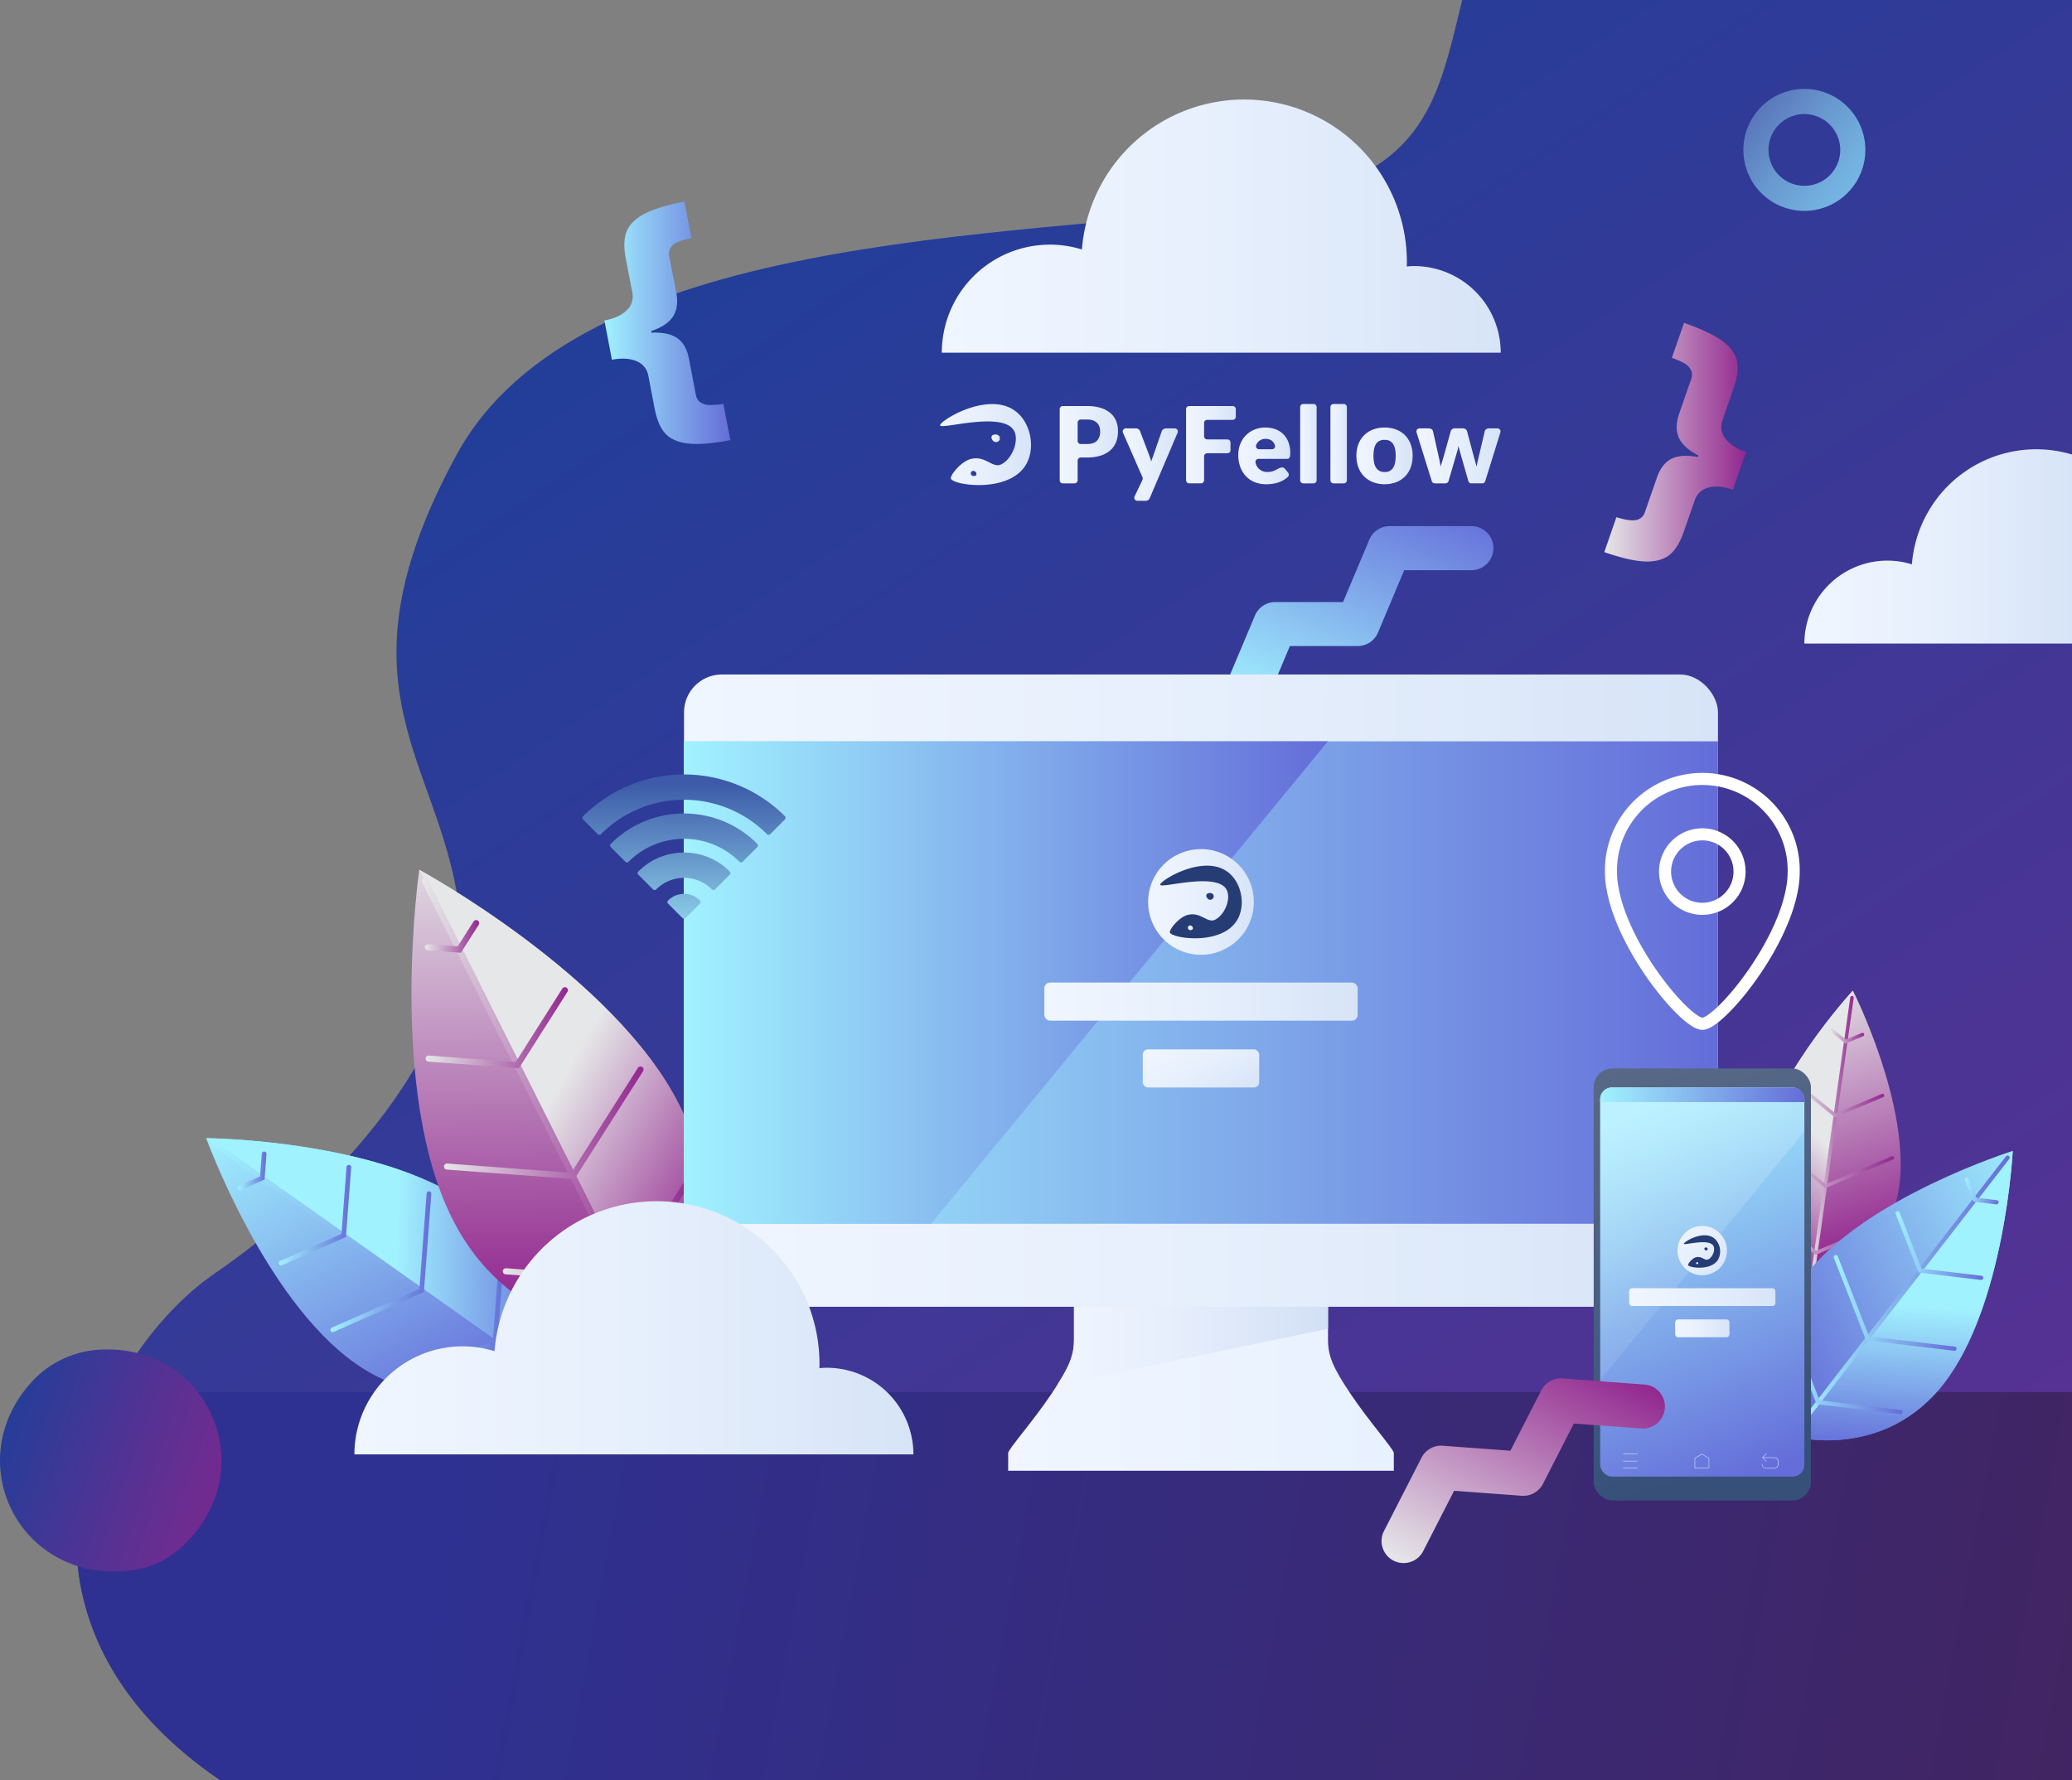 <svg xmlns="http://www.w3.org/2000/svg" xmlns:xlink="http://www.w3.org/1999/xlink" viewBox="0 0 1200 1031.14"><rect x="0" y="0" width="1200" height="1031.14" fill="#808080" stroke="none"/><defs><style>.cls-1{isolation:isolate;}.cls-2{fill:url(#linear-gradient);}.cls-3{fill:url(#linear-gradient-2);}.cls-4{fill:url(#linear-gradient-3);}.cls-5{fill:url(#linear-gradient-4);}.cls-6{fill:url(#linear-gradient-5);}.cls-7{fill:url(#linear-gradient-6);}.cls-8{fill:url(#linear-gradient-7);}.cls-9{fill:url(#linear-gradient-8);}.cls-10{fill:url(#linear-gradient-9);}.cls-11{fill:url(#linear-gradient-10);}.cls-12{fill:url(#linear-gradient-11);}.cls-13{fill:url(#linear-gradient-12);}.cls-14{fill:url(#linear-gradient-13);}.cls-15{fill:url(#linear-gradient-14);}.cls-16{fill:url(#linear-gradient-15);}.cls-17{fill:url(#linear-gradient-16);}.cls-18{fill:url(#linear-gradient-17);}.cls-19{fill:url(#linear-gradient-18);}.cls-20{fill:url(#linear-gradient-19);}.cls-21{fill:url(#linear-gradient-20);}.cls-22{fill:url(#linear-gradient-21);}.cls-23{fill:url(#linear-gradient-22);}.cls-24{fill:url(#linear-gradient-23);}.cls-25{fill:url(#linear-gradient-24);}.cls-26{fill:url(#linear-gradient-25);}.cls-27{fill:url(#linear-gradient-26);}.cls-28{fill:url(#linear-gradient-27);}.cls-29{fill:url(#linear-gradient-28);}.cls-30{fill:url(#linear-gradient-29);}.cls-31{fill:url(#linear-gradient-30);}.cls-32{fill:url(#linear-gradient-31);}.cls-33{fill:url(#linear-gradient-32);}.cls-34{mix-blend-mode:multiply;fill:url(#linear-gradient-33);}.cls-35{fill:url(#linear-gradient-34);}.cls-36{fill:url(#linear-gradient-35);}.cls-37{fill:url(#linear-gradient-36);}.cls-38{fill:url(#linear-gradient-37);}.cls-39{fill:url(#linear-gradient-38);}.cls-40{fill:url(#linear-gradient-39);}.cls-41{mix-blend-mode:overlay;fill:url(#linear-gradient-40);}.cls-42{fill:url(#linear-gradient-41);}.cls-43{fill:url(#linear-gradient-42);}.cls-44{fill:url(#linear-gradient-43);}.cls-45,.cls-46{fill:#263c75;}.cls-45,.cls-68{fill-rule:evenodd;}.cls-47,.cls-48,.cls-49,.cls-50,.cls-52,.cls-53,.cls-56{fill:none;}.cls-47,.cls-48,.cls-49,.cls-50,.cls-52,.cls-53{stroke-linejoin:round;stroke-width:0.25px;}.cls-47{stroke:url(#linear-gradient-44);}.cls-48,.cls-49,.cls-50,.cls-52,.cls-53{stroke-linecap:round;}.cls-48{stroke:url(#linear-gradient-45);}.cls-49{stroke:url(#linear-gradient-46);}.cls-50{stroke:url(#linear-gradient-47);}.cls-51{fill:url(#linear-gradient-48);}.cls-52{stroke:url(#linear-gradient-49);}.cls-53{stroke:url(#linear-gradient-50);}.cls-54{fill:url(#linear-gradient-51);}.cls-55{fill:url(#linear-gradient-52);}.cls-56{stroke:#fff;stroke-miterlimit:10;stroke-width:7px;}.cls-57{fill:url(#linear-gradient-53);}.cls-58{fill:url(#linear-gradient-54);}.cls-59{fill:url(#linear-gradient-55);}.cls-60{fill:url(#linear-gradient-56);}.cls-61{fill:url(#linear-gradient-57);}.cls-62{fill:url(#linear-gradient-58);}.cls-63{fill:url(#linear-gradient-59);}.cls-64{fill:url(#Degradado_sin_nombre_68);}.cls-65{fill:url(#linear-gradient-60);}.cls-66{fill:url(#linear-gradient-61);}.cls-67{fill:url(#linear-gradient-62);}.cls-68{fill:url(#linear-gradient-63);}.cls-69{fill:url(#linear-gradient-64);}.cls-70{fill:url(#linear-gradient-65);}.cls-71{fill:url(#linear-gradient-66);}.cls-72{fill:url(#linear-gradient-67);}.cls-73{fill:url(#linear-gradient-68);}.cls-74{fill:url(#linear-gradient-69);}.cls-75{fill:url(#linear-gradient-70);}.cls-76{fill:url(#linear-gradient-71);}.cls-77{fill:url(#linear-gradient-72);}.cls-78{fill:url(#linear-gradient-73);}</style><linearGradient id="linear-gradient" x1="1248.32" y1="1409.3" x2="420.46" y2="165.07" gradientUnits="userSpaceOnUse"><stop offset="0" stop-color="#712b90"/><stop offset="1" stop-color="#233e99"/></linearGradient><linearGradient id="linear-gradient-2" x1="248.39" y1="841.17" x2="1232.78" y2="1024.95" gradientUnits="userSpaceOnUse"><stop offset="0" stop-color="#2e3192"/><stop offset="1" stop-color="#422461"/></linearGradient><linearGradient id="linear-gradient-3" x1="2841.34" y1="1223.53" x2="2708.12" y2="1310.12" gradientTransform="matrix(-0.83, 0.55, -0.55, -0.83, 3798.22, -119.02)" gradientUnits="userSpaceOnUse"><stop offset="0" stop-color="#a1f2ff"/><stop offset="1" stop-color="#646dd9"/></linearGradient><linearGradient id="linear-gradient-4" x1="-6128.16" y1="-493.97" x2="-6197.7" y2="-350.48" gradientTransform="matrix(-0.99, -0.14, -0.14, 0.99, -5110.91, 206.17)" gradientUnits="userSpaceOnUse"><stop offset="0" stop-color="#e6e7e8"/><stop offset="1" stop-color="#92278f"/></linearGradient><linearGradient id="linear-gradient-5" x1="-6172.17" y1="-411.47" x2="-6132.49" y2="-352.45" xlink:href="#linear-gradient-4"/><linearGradient id="linear-gradient-6" x1="1048.13" y1="660.71" x2="1073.57" y2="660.71" gradientTransform="matrix(1, 0, 0, 1, 0, 0)" xlink:href="#linear-gradient-4"/><linearGradient id="linear-gradient-7" x1="1019.58" y1="713.17" x2="1089.51" y2="713.17" gradientTransform="matrix(1, 0, 0, 1, 0, 0)" xlink:href="#linear-gradient-4"/><linearGradient id="linear-gradient-8" x1="1023.37" y1="673.9" x2="1096.93" y2="673.9" gradientTransform="matrix(1, 0, 0, 1, 0, 0)" xlink:href="#linear-gradient-4"/><linearGradient id="linear-gradient-9" x1="1038.83" y1="636.84" x2="1091.27" y2="636.84" gradientTransform="matrix(1, 0, 0, 1, 0, 0)" xlink:href="#linear-gradient-4"/><linearGradient id="linear-gradient-10" x1="1059.79" y1="600.11" x2="1079.63" y2="600.11" gradientTransform="matrix(1, 0, 0, 1, 0, 0)" xlink:href="#linear-gradient-4"/><linearGradient id="linear-gradient-11" x1="170.87" y1="-2109.63" x2="87.37" y2="-1937.33" gradientTransform="matrix(0.79, 0.61, -0.61, 0.79, -222.59, 2271.59)" xlink:href="#linear-gradient-3"/><linearGradient id="linear-gradient-12" x1="118.02" y1="-2010.56" x2="165.67" y2="-1939.69" gradientTransform="matrix(0.79, 0.61, -0.61, 0.79, -222.59, 2271.59)" xlink:href="#linear-gradient-3"/><linearGradient id="linear-gradient-13" x1="1038.49" y1="749.98" x2="1163.86" y2="749.98" gradientTransform="matrix(1, 0, 0, 1, 0, 0)" xlink:href="#linear-gradient-3"/><linearGradient id="linear-gradient-14" x1="1034.29" y1="792.75" x2="1101.84" y2="792.75" gradientTransform="matrix(1, 0, 0, 1, 0, 0)" xlink:href="#linear-gradient-3"/><linearGradient id="linear-gradient-15" x1="1062" y1="754.7" x2="1133.04" y2="754.7" gradientTransform="matrix(1, 0, 0, 1, 0, 0)" xlink:href="#linear-gradient-3"/><linearGradient id="linear-gradient-16" x1="1097.84" y1="721.48" x2="1148.62" y2="721.48" gradientTransform="matrix(1, 0, 0, 1, 0, 0)" xlink:href="#linear-gradient-3"/><linearGradient id="linear-gradient-17" x1="1137.97" y1="689.83" x2="1157.49" y2="689.83" gradientTransform="matrix(1, 0, 0, 1, 0, 0)" xlink:href="#linear-gradient-3"/><linearGradient id="linear-gradient-18" x1="-329.35" y1="3024.31" x2="-422.28" y2="3216.06" gradientTransform="matrix(0.58, -0.82, 0.82, 0.58, -2116.16, -1399.69)" xlink:href="#linear-gradient-3"/><linearGradient id="linear-gradient-19" x1="-388.17" y1="3134.56" x2="-335.13" y2="3213.43" gradientTransform="matrix(0.58, -0.82, 0.82, 0.58, -2116.16, -1399.69)" xlink:href="#linear-gradient-3"/><linearGradient id="linear-gradient-20" x1="122.54" y1="727" x2="307.77" y2="727" gradientTransform="matrix(1, 0, 0, 1, 0, 0)" xlink:href="#linear-gradient-3"/><linearGradient id="linear-gradient-21" x1="236.51" y1="761.75" x2="292.11" y2="761.75" gradientTransform="matrix(1, 0, 0, 1, 0, 0)" xlink:href="#linear-gradient-3"/><linearGradient id="linear-gradient-22" x1="191.36" y1="730.84" x2="249.8" y2="730.84" gradientTransform="matrix(1, 0, 0, 1, 0, 0)" xlink:href="#linear-gradient-3"/><linearGradient id="linear-gradient-23" x1="161.42" y1="703.86" x2="203.4" y2="703.86" gradientTransform="matrix(1, 0, 0, 1, 0, 0)" xlink:href="#linear-gradient-3"/><linearGradient id="linear-gradient-24" x1="137.74" y1="678.14" x2="154.33" y2="678.14" gradientTransform="matrix(1, 0, 0, 1, 0, 0)" xlink:href="#linear-gradient-3"/><linearGradient id="linear-gradient-25" x1="580.18" y1="1594.62" x2="459.59" y2="1843.44" gradientTransform="translate(-913.29 -685.38) rotate(-26.64)" xlink:href="#linear-gradient-4"/><linearGradient id="linear-gradient-26" x1="503.85" y1="1737.69" x2="572.68" y2="1840.04" gradientTransform="translate(-913.29 -685.38) rotate(-26.64)" xlink:href="#linear-gradient-4"/><linearGradient id="linear-gradient-27" x1="244.27" y1="639.88" x2="377.86" y2="639.88" gradientTransform="matrix(1, 0, 0, 1, 0, 0)" xlink:href="#linear-gradient-4"/><linearGradient id="linear-gradient-28" x1="291.19" y1="712.33" x2="401" y2="712.33" gradientTransform="matrix(1, 0, 0, 1, 0, 0)" xlink:href="#linear-gradient-4"/><linearGradient id="linear-gradient-29" x1="257.17" y1="650.35" x2="372.69" y2="650.35" gradientTransform="matrix(1, 0, 0, 1, 0, 0)" xlink:href="#linear-gradient-4"/><linearGradient id="linear-gradient-30" x1="246.51" y1="595.32" x2="328.94" y2="595.32" gradientTransform="matrix(1, 0, 0, 1, 0, 0)" xlink:href="#linear-gradient-4"/><linearGradient id="linear-gradient-31" x1="246.11" y1="542.41" x2="277.5" y2="542.41" gradientTransform="matrix(1, 0, 0, 1, 0, 0)" xlink:href="#linear-gradient-4"/><linearGradient id="linear-gradient-32" x1="583.88" y1="796.11" x2="807.23" y2="796.11" gradientUnits="userSpaceOnUse"><stop offset="0" stop-color="#f0f6ff"/><stop offset="1" stop-color="#e8f1ff"/></linearGradient><linearGradient id="linear-gradient-33" x1="612.25" y1="771.32" x2="769.12" y2="771.32" gradientUnits="userSpaceOnUse"><stop offset="0" stop-color="#f0f6ff"/><stop offset="0.44" stop-color="#e6eefc"/><stop offset="1" stop-color="#d2e0f5"/></linearGradient><linearGradient id="linear-gradient-34" x1="396.15" y1="573.81" x2="994.96" y2="573.81" gradientUnits="userSpaceOnUse"><stop offset="0" stop-color="#f0f6ff"/><stop offset="0.51" stop-color="#e6effc"/><stop offset="1" stop-color="#d7e4f7"/></linearGradient><linearGradient id="linear-gradient-35" x1="396.15" y1="569.13" x2="994.96" y2="569.13" gradientTransform="matrix(1, 0, 0, 1, 0, 0)" xlink:href="#linear-gradient-3"/><linearGradient id="linear-gradient-36" x1="396.15" y1="569.13" x2="769.05" y2="569.13" gradientTransform="matrix(1, 0, 0, 1, 0, 0)" xlink:href="#linear-gradient-3"/><linearGradient id="linear-gradient-37" x1="604.83" y1="580.17" x2="786.28" y2="580.17" xlink:href="#linear-gradient-34"/><linearGradient id="linear-gradient-38" x1="941.14" y1="599.73" x2="1017.87" y2="847.14" gradientUnits="userSpaceOnUse"><stop offset="0" stop-color="#596a87"/><stop offset="0.39" stop-color="#4f6283"/><stop offset="1" stop-color="#36507a"/></linearGradient><linearGradient id="linear-gradient-39" x1="944.29" y1="643.52" x2="1030.94" y2="849.93" gradientTransform="matrix(1, 0, 0, 1, 0, 0)" xlink:href="#linear-gradient-3"/><linearGradient id="linear-gradient-40" x1="998.67" y1="739.34" x2="942.42" y2="641.36" gradientUnits="userSpaceOnUse"><stop offset="0" stop-color="#fff" stop-opacity="0.1"/><stop offset="0.21" stop-color="#fcfdff" stop-opacity="0.14"/><stop offset="0.58" stop-color="#f4f8ff" stop-opacity="0.25"/><stop offset="1" stop-color="#e8f1ff" stop-opacity="0.4"/></linearGradient><linearGradient id="linear-gradient-41" x1="943.55" y1="751.34" x2="1028.23" y2="751.34" xlink:href="#linear-gradient-34"/><linearGradient id="linear-gradient-42" x1="970.15" y1="769.41" x2="1001.62" y2="769.41" xlink:href="#linear-gradient-34"/><linearGradient id="linear-gradient-43" x1="969.58" y1="710.49" x2="1000.07" y2="736.53" xlink:href="#linear-gradient-34"/><linearGradient id="linear-gradient-44" x1="981.45" y1="846.31" x2="989.87" y2="846.31" xlink:href="#linear-gradient-34"/><linearGradient id="linear-gradient-45" x1="940.1" y1="850.39" x2="948.51" y2="850.39" xlink:href="#linear-gradient-34"/><linearGradient id="linear-gradient-46" x1="940.1" y1="846.31" x2="948.51" y2="846.31" xlink:href="#linear-gradient-34"/><linearGradient id="linear-gradient-47" x1="940.1" y1="842.22" x2="948.51" y2="842.22" xlink:href="#linear-gradient-34"/><linearGradient id="linear-gradient-48" x1="926.76" y1="634.14" x2="1045.01" y2="634.14" gradientTransform="matrix(1, 0, 0, 1, 0, 0)" xlink:href="#linear-gradient-3"/><linearGradient id="linear-gradient-49" x1="-6468.07" y1="847.33" x2="-6458.45" y2="847.33" gradientTransform="matrix(-1, 0, 0, 1, -5438.06, 0)" xlink:href="#linear-gradient-34"/><linearGradient id="linear-gradient-50" x1="310.94" y1="3649.18" x2="307.63" y2="3649.18" gradientTransform="translate(-1776.05 -1517.4) rotate(-45)" xlink:href="#linear-gradient-34"/><linearGradient id="linear-gradient-51" x1="205.26" y1="769.12" x2="528.98" y2="769.12" xlink:href="#linear-gradient-34"/><linearGradient id="linear-gradient-52" x1="545.42" y1="130.98" x2="869.15" y2="130.98" xlink:href="#linear-gradient-34"/><linearGradient id="linear-gradient-53" x1="396.15" y1="454.36" x2="396.15" y2="541.5" gradientUnits="userSpaceOnUse"><stop offset="0" stop-color="#3d5ba9"/><stop offset="1" stop-color="#93d8ed"/></linearGradient><linearGradient id="linear-gradient-54" x1="396.16" y1="454.36" x2="396.16" y2="541.5" xlink:href="#linear-gradient-53"/><linearGradient id="linear-gradient-55" x1="396.16" y1="454.36" x2="396.16" y2="541.5" xlink:href="#linear-gradient-53"/><linearGradient id="linear-gradient-56" x1="396.16" y1="454.36" x2="396.16" y2="541.5" xlink:href="#linear-gradient-53"/><linearGradient id="linear-gradient-57" x1="1045.01" y1="316.5" x2="1200" y2="316.5" xlink:href="#linear-gradient-34"/><linearGradient id="linear-gradient-58" x1="929.1" y1="256.16" x2="1011.2" y2="256.16" gradientTransform="matrix(1, 0, 0, 1, 0, 0)" xlink:href="#linear-gradient-4"/><linearGradient id="linear-gradient-59" x1="350.05" y1="186.98" x2="423.04" y2="186.98" gradientTransform="matrix(1, 0, 0, 1, 0, 0)" xlink:href="#linear-gradient-3"/><linearGradient id="Degradado_sin_nombre_68" x1="1108.1" y1="135.43" x2="1006.75" y2="57.36" gradientUnits="userSpaceOnUse"><stop offset="0" stop-color="#7cc6ee"/><stop offset="0.18" stop-color="#7ac1ea"/><stop offset="0.41" stop-color="#73b1e0"/><stop offset="0.66" stop-color="#6898cf"/><stop offset="0.92" stop-color="#5974b8"/><stop offset="1" stop-color="#5469b0"/></linearGradient><linearGradient id="linear-gradient-60" x1="2967.17" y1="1140.96" x2="2833.96" y2="1227.55" gradientTransform="translate(3990.91 465) rotate(150.67)" xlink:href="#linear-gradient-4"/><linearGradient id="linear-gradient-61" x1="-1080.83" y1="539.05" x2="-952.65" y2="539.05" gradientTransform="matrix(-0.94, -0.33, -0.33, 0.94, -718.34, 2.09)" xlink:href="#linear-gradient"/><linearGradient id="linear-gradient-62" x1="664.95" y1="522.47" x2="726.16" y2="522.47" xlink:href="#linear-gradient-34"/><linearGradient id="linear-gradient-63" x1="544.47" y1="257.52" x2="597.12" y2="257.52" xlink:href="#linear-gradient-34"/><linearGradient id="linear-gradient-64" x1="574.22" y1="253.86" x2="579.01" y2="253.86" xlink:href="#linear-gradient-34"/><linearGradient id="linear-gradient-65" x1="613.73" y1="257.61" x2="647.52" y2="257.61" xlink:href="#linear-gradient-34"/><linearGradient id="linear-gradient-66" x1="650.19" y1="269.11" x2="682.06" y2="269.11" xlink:href="#linear-gradient-34"/><linearGradient id="linear-gradient-67" x1="686.91" y1="257.61" x2="715.72" y2="257.61" xlink:href="#linear-gradient-34"/><linearGradient id="linear-gradient-68" x1="717.19" y1="264.06" x2="747.24" y2="264.06" xlink:href="#linear-gradient-34"/><linearGradient id="linear-gradient-69" x1="753.01" y1="256.99" x2="762.54" y2="256.99" xlink:href="#linear-gradient-34"/><linearGradient id="linear-gradient-70" x1="770.52" y1="256.99" x2="780.05" y2="256.99" xlink:href="#linear-gradient-34"/><linearGradient id="linear-gradient-71" x1="785.57" y1="264.06" x2="818.14" y2="264.06" xlink:href="#linear-gradient-34"/><linearGradient id="linear-gradient-72" x1="820.31" y1="264.04" x2="868.98" y2="264.04" xlink:href="#linear-gradient-34"/><linearGradient id="linear-gradient-73" x1="-191.15" y1="596.96" x2="-216.46" y2="640.81" gradientTransform="matrix(-1, 0, 0, 1, 491.75, 0)" xlink:href="#linear-gradient-34"/></defs><title>Asset 2</title><g class="cls-1"><g id="Layer_2" data-name="Layer 2"><g id="DESIGNED_BY_FREEPIK" data-name="DESIGNED BY FREEPIK"><path class="cls-2" d="M1200,1031.14V0H846.85C832,60.08,825.93,105.71,722.77,119.61c-140.36,18.92-388.31,14.63-458.48,144.07s-14.51,172.33,0,251.89S201.39,684.66,124,737.89c-68.41,47-140.47,195.16,3.53,293.25Z"/><path class="cls-3" d="M65.83,806.29C31.64,872,28.13,963.46,127.49,1031.14H1200V806.29Z"/><path class="cls-4" d="M723.8,417.67a12.75,12.75,0,0,1-15.51-17.14l18.52-44a12.74,12.74,0,0,1,11.75-7.8l39.27,0,15.22-36.16a12.76,12.76,0,0,1,11.75-7.82l47.72,0a12.76,12.76,0,0,1,0,25.51l-39.26,0L798.06,366.4a12.75,12.75,0,0,1-11.75,7.81l-39.27,0L731.8,410.43A12.73,12.73,0,0,1,723.8,417.67Z"/><path class="cls-5" d="M1015.9,675.76c-6.73,47.59,32.87,70.42,32.87,70.42s44.37-10.95,51.1-58.55-26.74-113.82-26.74-113.82S1022.63,628.16,1015.9,675.76Z"/><path class="cls-6" d="M1015.9,675.76c6.73-47.6,57.23-102,57.23-102l-24.36,172.37S1009.17,723.35,1015.9,675.76Z"/><path class="cls-7" d="M1049,744.52a1,1,0,0,0,1.16-.87l23.4-165.6a1,1,0,0,0-2-.29l-23.41,165.61A1,1,0,0,0,1049,744.52Z"/><path class="cls-8" d="M1051.5,726.83l37.39-15.78a1,1,0,1,0-.8-1.87l-36.25,15.3-30.6-24.75a1,1,0,0,0-1.28,1.58Z"/><path class="cls-9" d="M1057,688.24l39.36-16.61a1,1,0,0,0,.54-1.34,1,1,0,0,0-1.32-.53l-38.24,16.13L1025,659.79a1,1,0,0,0-1.43.15,1,1,0,0,0,.15,1.43Z"/><path class="cls-10" d="M1062.75,647.27l27.89-11.77a1,1,0,1,0-.79-1.87l-26.77,11.29-22.6-18.28a1,1,0,0,0-1.27,1.59Z"/><path class="cls-11" d="M1068.79,604.5l10.22-4.31a1,1,0,0,0-.79-1.87l-9.09,3.83-7.68-6.2a1,1,0,1,0-1.28,1.57Z"/><path class="cls-12" d="M1125.86,801.26c-35.33,45.64-88.13,30.68-88.13,30.68s-27.72-47.36,7.61-93,120.34-72.3,120.34-72.3S1161.19,755.62,1125.86,801.26Z"/><path class="cls-13" d="M1125.86,801.26c35.33-45.64,39.82-134.62,39.82-134.62l-128,165.3S1090.53,846.9,1125.86,801.26Z"/><path class="cls-14" d="M1039,830.35a1.23,1.23,0,0,1-.21-1.72l122.92-158.81a1.24,1.24,0,0,1,1.72-.22,1.22,1.22,0,0,1,.22,1.71L1040.68,830.13A1.23,1.23,0,0,1,1039,830.35Z"/><path class="cls-15" d="M1052.09,813.38,1034.37,768a1.22,1.22,0,0,1,2.28-.89l17.19,44,46.92,5.61a1.22,1.22,0,1,1-.29,2.42Z"/><path class="cls-16" d="M1080.74,776.38l-18.65-47.79a1.21,1.21,0,0,1,.69-1.58,1.23,1.23,0,0,1,1.58.69l18.13,46.42L1132,780a1.22,1.22,0,1,1-.28,2.42Z"/><path class="cls-17" d="M1111.15,737.08l-13.23-33.86a1.22,1.22,0,0,1,2.28-.89l12.69,32.5,34.66,4.14a1.22,1.22,0,0,1-.29,2.43Z"/><path class="cls-18" d="M1142.9,696.07l-4.84-12.4a1.22,1.22,0,1,1,2.27-.89l4.31,11,11.77,1.41a1.22,1.22,0,1,1-.29,2.43Z"/><path class="cls-19" d="M271,697.08c52.46,37.07,38.36,96.5,38.36,96.5s-51.31,33.11-103.76-4-86.2-130.32-86.2-130.32S218.53,660,271,697.08Z"/><path class="cls-20" d="M271,697.08C218.53,660,119.38,659.3,119.38,659.3l190,134.28S323.44,734.15,271,697.08Z"/><path class="cls-21" d="M307.52,792.29a1.37,1.37,0,0,1-1.9.32l-182.51-129a1.36,1.36,0,0,1,1.58-2.22l182.5,129A1.37,1.37,0,0,1,307.52,792.29Z"/><path class="cls-22" d="M288,778.51l-49.6,21.89a1.36,1.36,0,1,1-1.1-2.48l48.11-21.24,4-52.44a1.36,1.36,0,0,1,1.46-1.25,1.35,1.35,0,0,1,1.25,1.45Z"/><path class="cls-23" d="M245.49,748.44,193.27,771.5a1.36,1.36,0,1,1-1.1-2.49l50.73-22.39,4.19-55.3a1.36,1.36,0,0,1,1.46-1.25,1.34,1.34,0,0,1,1.25,1.45Z"/><path class="cls-24" d="M200.34,716.53l-37,16.35a1.34,1.34,0,0,1-1.79-.7,1.36,1.36,0,0,1,.69-1.8l35.52-15.67L200.68,676a1.37,1.37,0,0,1,1.47-1.25,1.34,1.34,0,0,1,1.24,1.45Z"/><path class="cls-25" d="M153.21,683.22l-13.56,6a1.36,1.36,0,0,1-1.1-2.49l12.06-5.33,1-13.14a1.36,1.36,0,1,1,2.72.19Z"/><path class="cls-26" d="M393.27,639.75c37.38,74.51-15.09,133.92-15.09,133.92s-79,6.53-116.36-68-19-201.87-19-201.87S355.89,565.24,393.27,639.75Z"/><path class="cls-27" d="M393.27,639.75c-37.38-74.51-150.46-135.92-150.46-135.92L378.18,773.67S430.65,714.26,393.27,639.75Z"/><path class="cls-28" d="M376.89,771.08a1.79,1.79,0,0,1-2.38-.79L244.46,511a1.76,1.76,0,1,1,3.15-1.58L377.67,768.7A1.78,1.78,0,0,1,376.89,771.08Z"/><path class="cls-29" d="M363,743.38l-70.17-5.26a1.76,1.76,0,1,1,.27-3.51l68.06,5.09,36.6-57.6a1.76,1.76,0,0,1,2.43-.54,1.73,1.73,0,0,1,.54,2.42Z"/><path class="cls-30" d="M332.68,683l-73.87-5.54a1.76,1.76,0,1,1,.26-3.51l71.76,5.37,38.61-60.74a1.76,1.76,0,1,1,3,1.89Z"/><path class="cls-31" d="M300.5,618.83l-52.36-3.91a1.75,1.75,0,0,1-1.62-1.89,1.77,1.77,0,0,1,1.89-1.64l50.25,3.77,27-42.54a1.78,1.78,0,0,1,2.44-.54,1.75,1.75,0,0,1,.53,2.43Z"/><path class="cls-32" d="M266.92,551.88l-19.18-1.44a1.76,1.76,0,1,1,.26-3.51l17.06,1.27,9.19-14.44a1.76,1.76,0,1,1,3,1.89Z"/><path class="cls-33" d="M782.43,807.75c-10.59-15.73-13.31-22.38-13.31-31.68V740.31H669.78v0H622v35.76c0,9.3-2.72,15.95-13.31,31.68s-24.8,31.75-24.8,33.87V851.9H807.23V841.62C807.23,839.5,793,823.47,782.43,807.75Z"/><path class="cls-34" d="M669.78,740.31v0H622v35.76c0,8.15-2.09,14.28-9.74,26.26l156.8-32.66.07-.1V740.31Z"/><rect class="cls-35" x="396.15" y="390.69" width="598.81" height="366.24" rx="21.91"/><rect class="cls-36" x="396.15" y="429.41" width="598.81" height="279.44"/><polygon class="cls-37" points="539.2 708.85 396.15 708.85 396.15 429.41 769.05 429.41 539.2 708.85"/><rect class="cls-38" x="604.83" y="569.13" width="181.46" height="22.08" rx="3.34"/><rect class="cls-39" x="922.98" y="618.88" width="125.82" height="250.26" rx="10.89"/><rect class="cls-40" x="926.76" y="629.92" width="118.25" height="225.39" rx="6.82"/><path class="cls-41" d="M1045,655.47V636.73a6.81,6.81,0,0,0-6.81-6.81H933.58a6.81,6.81,0,0,0-6.82,6.81V799.24Z"/><rect class="cls-42" x="943.55" y="746.19" width="84.68" height="10.3" rx="1.69"/><rect class="cls-43" x="970.15" y="764.26" width="31.47" height="10.3" rx="1.68"/><path class="cls-44" d="M985.89,710.13A14.27,14.27,0,0,0,976,734.74v0a14.29,14.29,0,1,0,9.86-24.63Z"/><path class="cls-45" d="M993.39,717.81a10.17,10.17,0,0,1,1.71,11.68c-3.94,6.83-17.09,4.84-17.45,3.27-.17-.75,2.34-3.91,4.59-4.5,3.45-.9,5.06,2.24,7.1,1.23,2.55-1.26,4.2-5.52,3-7.78-2.56-4.64-16.91-.22-17.14-1.25S987.21,711.78,993.39,717.81ZM983.55,732a.73.73,0,0,0-.4-.87.63.63,0,0,0-.59,0,.64.64,0,0,0-.18.82A.78.78,0,0,0,983.55,732Z"/><path class="cls-46" d="M987.73,724.23a1.06,1.06,0,0,1-.59-1.29,1.14,1.14,0,0,1,1.72,0,.87.87,0,0,1-1.13,1.25Z"/><polygon class="cls-47" points="989.74 850.39 981.58 850.39 981.58 844.72 985.66 842.23 989.74 844.72 989.74 850.39"/><line class="cls-48" x1="940.22" y1="850.39" x2="948.39" y2="850.39"/><line class="cls-49" x1="940.22" y1="846.31" x2="948.39" y2="846.31"/><line class="cls-50" x1="940.22" y1="842.22" x2="948.39" y2="842.22"/><path class="cls-51" d="M1038.2,629.92H933.58a6.81,6.81,0,0,0-6.82,6.81v1.63H1045v-1.63A6.81,6.81,0,0,0,1038.2,629.92Z"/><path class="cls-52" d="M1020.52,848a2.47,2.47,0,0,0,2.47,2.47h4.43a2.47,2.47,0,0,0,2.47-2.47v-1.24a2.47,2.47,0,0,0-2.47-2.47h-6.6"/><polyline class="cls-53" points="1022.99 846.41 1020.82 844.24 1022.99 842.08"/><path class="cls-54" d="M478.81,792.26c-1.44,0-2.85.09-4.26.21,0-.8.06-1.59.06-2.4a94.25,94.25,0,0,0-188.21-7.42,62.62,62.62,0,0,0-81.14,59.78H529A50.17,50.17,0,0,0,478.81,792.26Z"/><path class="cls-55" d="M819,154.12c-1.43,0-2.85.1-4.26.22,0-.8.06-1.6.06-2.4a94.25,94.25,0,0,0-188.21-7.43,62.62,62.62,0,0,0-81.14,59.78H869.15A50.18,50.18,0,0,0,819,154.12Z"/><path class="cls-56" d="M964.32,504.84a21.57,21.57,0,1,0,21.56-21.56A21.56,21.56,0,0,0,964.32,504.84Z"/><path class="cls-56" d="M933.11,508.47a1.94,1.94,0,0,1,0-.24q-.12-1.68-.12-3.39a52.92,52.92,0,1,1,105.83,0q0,1.71-.12,3.39c0,.08,0,.16,0,.24a54.72,54.72,0,0,1-.84,6.47c-6.38,35.34-42.6,78.08-51.95,78.08s-45.56-42.74-51.94-78.08A50.84,50.84,0,0,1,933.11,508.47Z"/><path class="cls-57" d="M454.78,473l-.1-.13a82.7,82.7,0,0,0-117-.06,1.29,1.29,0,0,0-.39.93,1.32,1.32,0,0,0,.37.9l8.55,8.56a1.36,1.36,0,0,0,.93.37,1.32,1.32,0,0,0,.9-.37,67.9,67.9,0,0,1,96.17,0,1.33,1.33,0,0,0,1.84,0l8.54-8.56a1.24,1.24,0,0,0,.37-.9,1.3,1.3,0,0,0-.21-.74Z"/><path class="cls-58" d="M396.16,471.21a59.67,59.67,0,0,0-42.45,17.6,1.29,1.29,0,0,0,0,1.83l8.52,8.53a1.28,1.28,0,0,0,.92.37,1.18,1.18,0,0,0,.88-.37,45.39,45.39,0,0,1,64.24,0,1.3,1.3,0,0,0,1.82,0l8.53-8.53a1.3,1.3,0,0,0,.38-.91,1.34,1.34,0,0,0-.38-.92,59.68,59.68,0,0,0-42.46-17.6Z"/><path class="cls-59" d="M396.16,493.82a37.2,37.2,0,0,0-26.47,11,1.3,1.3,0,0,0-.39.92,1.26,1.26,0,0,0,.39.91l8.52,8.52a1.26,1.26,0,0,0,.9.38,1.28,1.28,0,0,0,.92-.38,22.8,22.8,0,0,1,32.27,0,1.26,1.26,0,0,0,.9.38,1.3,1.3,0,0,0,.92-.38l8.52-8.52a1.3,1.3,0,0,0,0-1.83,37.19,37.19,0,0,0-26.48-11Z"/><path class="cls-60" d="M396.16,517.76a13.06,13.06,0,0,0-9.24,3.83,1.3,1.3,0,0,0,0,1.83l8.34,8.32a1.26,1.26,0,0,0,.9.38,1.3,1.3,0,0,0,.9-.38l8.34-8.32a1.3,1.3,0,0,0,0-1.83,13,13,0,0,0-9.24-3.83Z"/><path class="cls-61" d="M1200,263.27a72.23,72.23,0,0,0-92.72,63.62A48.06,48.06,0,0,0,1045,372.76h155Z"/><path class="cls-62" d="M1003.59,283.65q-8.07-2.81-14.09-1.23a11,11,0,0,0-8,7.4l-6.27,18q-3.54,10.18-8.87,14t-14.15,3.39q-8.8-.45-23.07-5.41l7-20.22c5.3,1.62,9.16,2.17,11.58,1.62a6.54,6.54,0,0,0,4.94-4.6l7-20.07q2.73-7.86,8.3-10.74t15.38-1.09l.31-.87q-8.79-4.53-11.37-10.35c-1.71-3.89-1.63-8.57.28-14.05l6.85-19.72a6.69,6.69,0,0,0,.12-4.89,9,9,0,0,0-2.83-3.59q-1.95-1.55-8.42-4L975.32,187q14.25,5,21.46,10t9,11.33q1.82,6.27-1.7,16.37l-6.42,18.48A11,11,0,0,0,999.23,254q3.6,4.88,12,7.79Z"/><path class="cls-63" d="M350.05,185.65q8.7-1.68,13-6a11,11,0,0,0,3.12-10.44L362.46,150q-2-10.51.67-16.45t10.6-9.93q7.89-4,22.64-6.84l4.07,21.1c-4.45,1-7.43,1.94-8.91,2.78a8.68,8.68,0,0,0-3.35,3.19,6.88,6.88,0,0,0-.56,4.82l4,20.49q1.65,8.55-1.74,14t-12.73,8.61l.17.91q10-.36,15.07,3.29T399,207.73l4,20.87a6.54,6.54,0,0,0,2.48,4.31,9.69,9.69,0,0,0,4.71,1.64,38.35,38.35,0,0,0,8.74-.63l4.06,21q-14.9,2.88-23.69,2.06t-13.46-5.36q-4.69-4.54-6.74-15.21l-3.62-18.76a11,11,0,0,0-6.89-8.47q-5.73-2.43-14.2-.79Z"/><path class="cls-64" d="M1045,122.15a35.32,35.32,0,1,1,35.32-35.32A35.35,35.35,0,0,1,1045,122.15Zm0-56.09a20.78,20.78,0,1,0,20.78,20.77A20.8,20.8,0,0,0,1045,66.06Z"/><path class="cls-65" d="M815.73,905.06a12.75,12.75,0,0,1-14.19-18.25l21.75-42.49a12.73,12.73,0,0,1,12.29-6.9l39.17,2.88,17.87-34.93a12.78,12.78,0,0,1,12.3-6.92L952.51,802a12.76,12.76,0,0,1-1.88,25.45l-39.15-2.9-17.87,34.94a12.78,12.78,0,0,1-12.3,6.91l-39.16-2.89-17.9,34.95A12.72,12.72,0,0,1,815.73,905.06Z"/><path class="cls-66" d="M18.29,800.54c-42.41,46.59-6.15,117.72,58.37,109a52.86,52.86,0,0,0,29.41-14.19c47-45.09,13.83-117.75-49-113.52A57.51,57.51,0,0,0,18.29,800.54Z"/><path class="cls-67" d="M695.56,491.86a30.58,30.58,0,0,0-21.13,52.72v0a30.61,30.61,0,1,0,21.13-52.76Z"/><path class="cls-45" d="M712.78,506.57c6.59,6.43,8.42,18.21,3.84,26.16-8.83,15.3-38.27,10.84-39.08,7.33-.38-1.69,5.23-8.77,10.28-10.09,7.72-2,11.32,5,15.89,2.76,5.72-2.84,9.42-12.38,6.63-17.44-5.72-10.38-37.88-.48-38.38-2.8S699,493.06,712.78,506.57Zm-22,31.66a1.62,1.62,0,0,0-.89-2,1.32,1.32,0,0,0-1.72,1.9A1.74,1.74,0,0,0,690.74,538.23Z"/><path class="cls-46" d="M700.11,521c-1.14-.53-1.8-2.05-1.33-2.9.6-1.07,3.09-1.19,3.87.08a2,2,0,0,1-2.54,2.82Z"/><path class="cls-68" d="M590,239.78c7.35,7.17,9.4,20.32,4.28,29.19-9.85,17.06-42.69,12.09-43.59,8.17-.42-1.88,5.83-9.78,11.47-11.26,8.62-2.24,12.62,5.61,17.72,3.09,6.39-3.16,10.51-13.81,7.4-19.46-6.39-11.58-42.26-.53-42.81-3.11S574.58,224.72,590,239.78ZM565.42,275.1a1.8,1.8,0,0,0-1-2.17,1.46,1.46,0,0,0-1.91,2.11A1.92,1.92,0,0,0,565.42,275.1Z"/><path class="cls-69" d="M575.87,255.82c-1.27-.58-2-2.28-1.48-3.23.67-1.19,3.45-1.33,4.32.09a2.18,2.18,0,0,1-2.84,3.14Z"/><path class="cls-70" d="M624.12,266.82v11.37a1.81,1.81,0,0,1-1.8,1.8h-6.79a1.81,1.81,0,0,1-1.8-1.8V237a1.8,1.8,0,0,1,1.8-1.8h14a26,26,0,0,1,8.13,1.12,15.72,15.72,0,0,1,5.59,3.09,12.06,12.06,0,0,1,3.24,4.64,15.61,15.61,0,0,1,1,5.77,17,17,0,0,1-1.07,6.15,12.32,12.32,0,0,1-3.29,4.79,15.47,15.47,0,0,1-5.61,3.12,25.9,25.9,0,0,1-8,1.12h-3.61A1.79,1.79,0,0,0,624.12,266.82Zm0-11.42a1.79,1.79,0,0,0,1.79,1.79h3.61q4.05,0,5.84-1.93a7.67,7.67,0,0,0,1.78-5.41,8,8,0,0,0-.46-2.79,5.65,5.65,0,0,0-1.4-2.17,6.33,6.33,0,0,0-2.36-1.4,10.47,10.47,0,0,0-3.4-.49h-3.61a1.8,1.8,0,0,0-1.79,1.8Z"/><path class="cls-71" d="M666,288.25a3.34,3.34,0,0,1-1,1.4,3.38,3.38,0,0,1-2,.44h-4.28a1.79,1.79,0,0,1-1.62-2.56l4.57-9.6a1.8,1.8,0,0,0,0-1.49l-11.29-25.79a1.8,1.8,0,0,1,1.65-2.52h5.67a2.67,2.67,0,0,1,1.72.49,2.63,2.63,0,0,1,.86,1.17l5.22,13.73a31,31,0,0,1,1.2,3.81c.21-.65.43-1.3.68-1.93s.48-1.28.7-1.94l4.73-13.67a2.34,2.34,0,0,1,1-1.18,2.75,2.75,0,0,1,1.55-.48h5a1.79,1.79,0,0,1,1.65,2.5Z"/><path class="cls-72" d="M715.72,237v4.39a1.8,1.8,0,0,1-1.8,1.8H699.15a1.79,1.79,0,0,0-1.8,1.79v7.75a1.79,1.79,0,0,0,1.8,1.79h11.7a1.81,1.81,0,0,1,1.8,1.8v4.42a1.8,1.8,0,0,1-1.8,1.8h-11.7a1.79,1.79,0,0,0-1.8,1.8v13.82a1.8,1.8,0,0,1-1.8,1.8H688.7a1.8,1.8,0,0,1-1.79-1.8V237a1.79,1.79,0,0,1,1.79-1.8h25.22A1.79,1.79,0,0,1,715.72,237Z"/><path class="cls-73" d="M732.92,247.64a16.51,16.51,0,0,1,5.79,1,12.59,12.59,0,0,1,4.52,2.86,13.1,13.1,0,0,1,2.95,4.59,17,17,0,0,1,1.06,6.16,13.7,13.7,0,0,1-.09,1.75,3.05,3.05,0,0,1-.34,1.08,1.35,1.35,0,0,1-.66.55,3.18,3.18,0,0,1-1.06.15h-16.2a1.82,1.82,0,0,0-1.72,2.34,6.73,6.73,0,0,0,7,5.25,9,9,0,0,0,2.86-.4,13.26,13.26,0,0,0,2.13-.89l1.73-.89a3.64,3.64,0,0,1,1.64-.4,2,2,0,0,1,1.72.83l1.76,2.17a1.81,1.81,0,0,1-.17,2.45,13.1,13.1,0,0,1-2,1.54,16.19,16.19,0,0,1-3.5,1.66,19.4,19.4,0,0,1-3.59.83,27.69,27.69,0,0,1-3.43.23,18.06,18.06,0,0,1-6.28-1.09,14.54,14.54,0,0,1-5.13-3.24,15.34,15.34,0,0,1-3.47-5.35,20,20,0,0,1-1.28-7.43,17,17,0,0,1,1.09-6.05,14.75,14.75,0,0,1,8.08-8.42A16.37,16.37,0,0,1,732.92,247.64Zm.19,6.57a5.74,5.74,0,0,0-4.27,1.55,6.71,6.71,0,0,0-1.33,2,1.79,1.79,0,0,0,1.68,2.46h7.47a1.77,1.77,0,0,0,1.75-2.19v0a5.59,5.59,0,0,0-1-1.92,4.83,4.83,0,0,0-1.73-1.36A5.92,5.92,0,0,0,733.11,254.21Z"/><path class="cls-74" d="M762.54,235.8v42.39a1.81,1.81,0,0,1-1.8,1.8h-5.93a1.81,1.81,0,0,1-1.8-1.8V235.8a1.8,1.8,0,0,1,1.8-1.8h5.93A1.8,1.8,0,0,1,762.54,235.8Z"/><path class="cls-75" d="M780.05,235.8v42.39a1.81,1.81,0,0,1-1.8,1.8h-5.93a1.81,1.81,0,0,1-1.8-1.8V235.8a1.8,1.8,0,0,1,1.8-1.8h5.93A1.8,1.8,0,0,1,780.05,235.8Z"/><path class="cls-76" d="M801.92,247.64a18.32,18.32,0,0,1,6.6,1.14,14.46,14.46,0,0,1,5.12,3.25,14.8,14.8,0,0,1,3.32,5.15,18.72,18.72,0,0,1,1.18,6.8,19.11,19.11,0,0,1-1.18,6.87,14.33,14.33,0,0,1-8.44,8.48,18.32,18.32,0,0,1-6.6,1.15,18.52,18.52,0,0,1-6.65-1.15,14.86,14.86,0,0,1-5.16-3.29,14.44,14.44,0,0,1-3.35-5.19,18.9,18.9,0,0,1-1.19-6.87,18.51,18.51,0,0,1,1.19-6.8,14.45,14.45,0,0,1,3.35-5.15,14.62,14.62,0,0,1,5.16-3.25A18.52,18.52,0,0,1,801.92,247.64Zm0,25.77a5.41,5.41,0,0,0,4.84-2.32q1.54-2.31,1.55-7t-1.55-7a5.42,5.42,0,0,0-4.84-2.3A5.55,5.55,0,0,0,797,257c-1,1.54-1.57,3.88-1.57,7s.53,5.51,1.57,7A5.54,5.54,0,0,0,801.92,273.41Z"/><path class="cls-77" d="M820.4,250.46a1.79,1.79,0,0,1,1.71-2.33h5.18a3.28,3.28,0,0,1,1.75.46,1.85,1.85,0,0,1,.89,1.2l3.2,14.29c.24,1.08.47,2.14.67,3.16s.39,2,.56,3c.28-1,.59-2,.9-3s.63-2.07.94-3.17l4-14.32a2,2,0,0,1,.9-1.18,2.79,2.79,0,0,1,1.62-.48H847a3.06,3.06,0,0,1,1.74.48,2,2,0,0,1,.9,1.18l3.81,14.32c.29,1.08.58,2.14.88,3.16s.58,2.06.84,3.1q.25-1.53.6-3.06c.24-1,.49-2.08.76-3.2l3.37-14.29a1.9,1.9,0,0,1,.88-1.2,3,3,0,0,1,1.64-.46h4.81a1.79,1.79,0,0,1,1.72,2.33l-8.78,28.26a1.78,1.78,0,0,1-1.71,1.27H852a1.56,1.56,0,0,1-1-.37,2.47,2.47,0,0,1-.68-1.23l-4.55-15.88c-.2-.72-.4-1.42-.58-2.12s-.35-1.39-.49-2.09c-.15.72-.3,1.43-.48,2.13s-.37,1.42-.6,2.14L839,278.39a2,2,0,0,1-2,1.6h-6.05a1.8,1.8,0,0,1-1.72-1.27Z"/><rect class="cls-78" x="661.84" y="607.84" width="67.44" height="22.08" rx="3.02"/></g></g></g></svg>